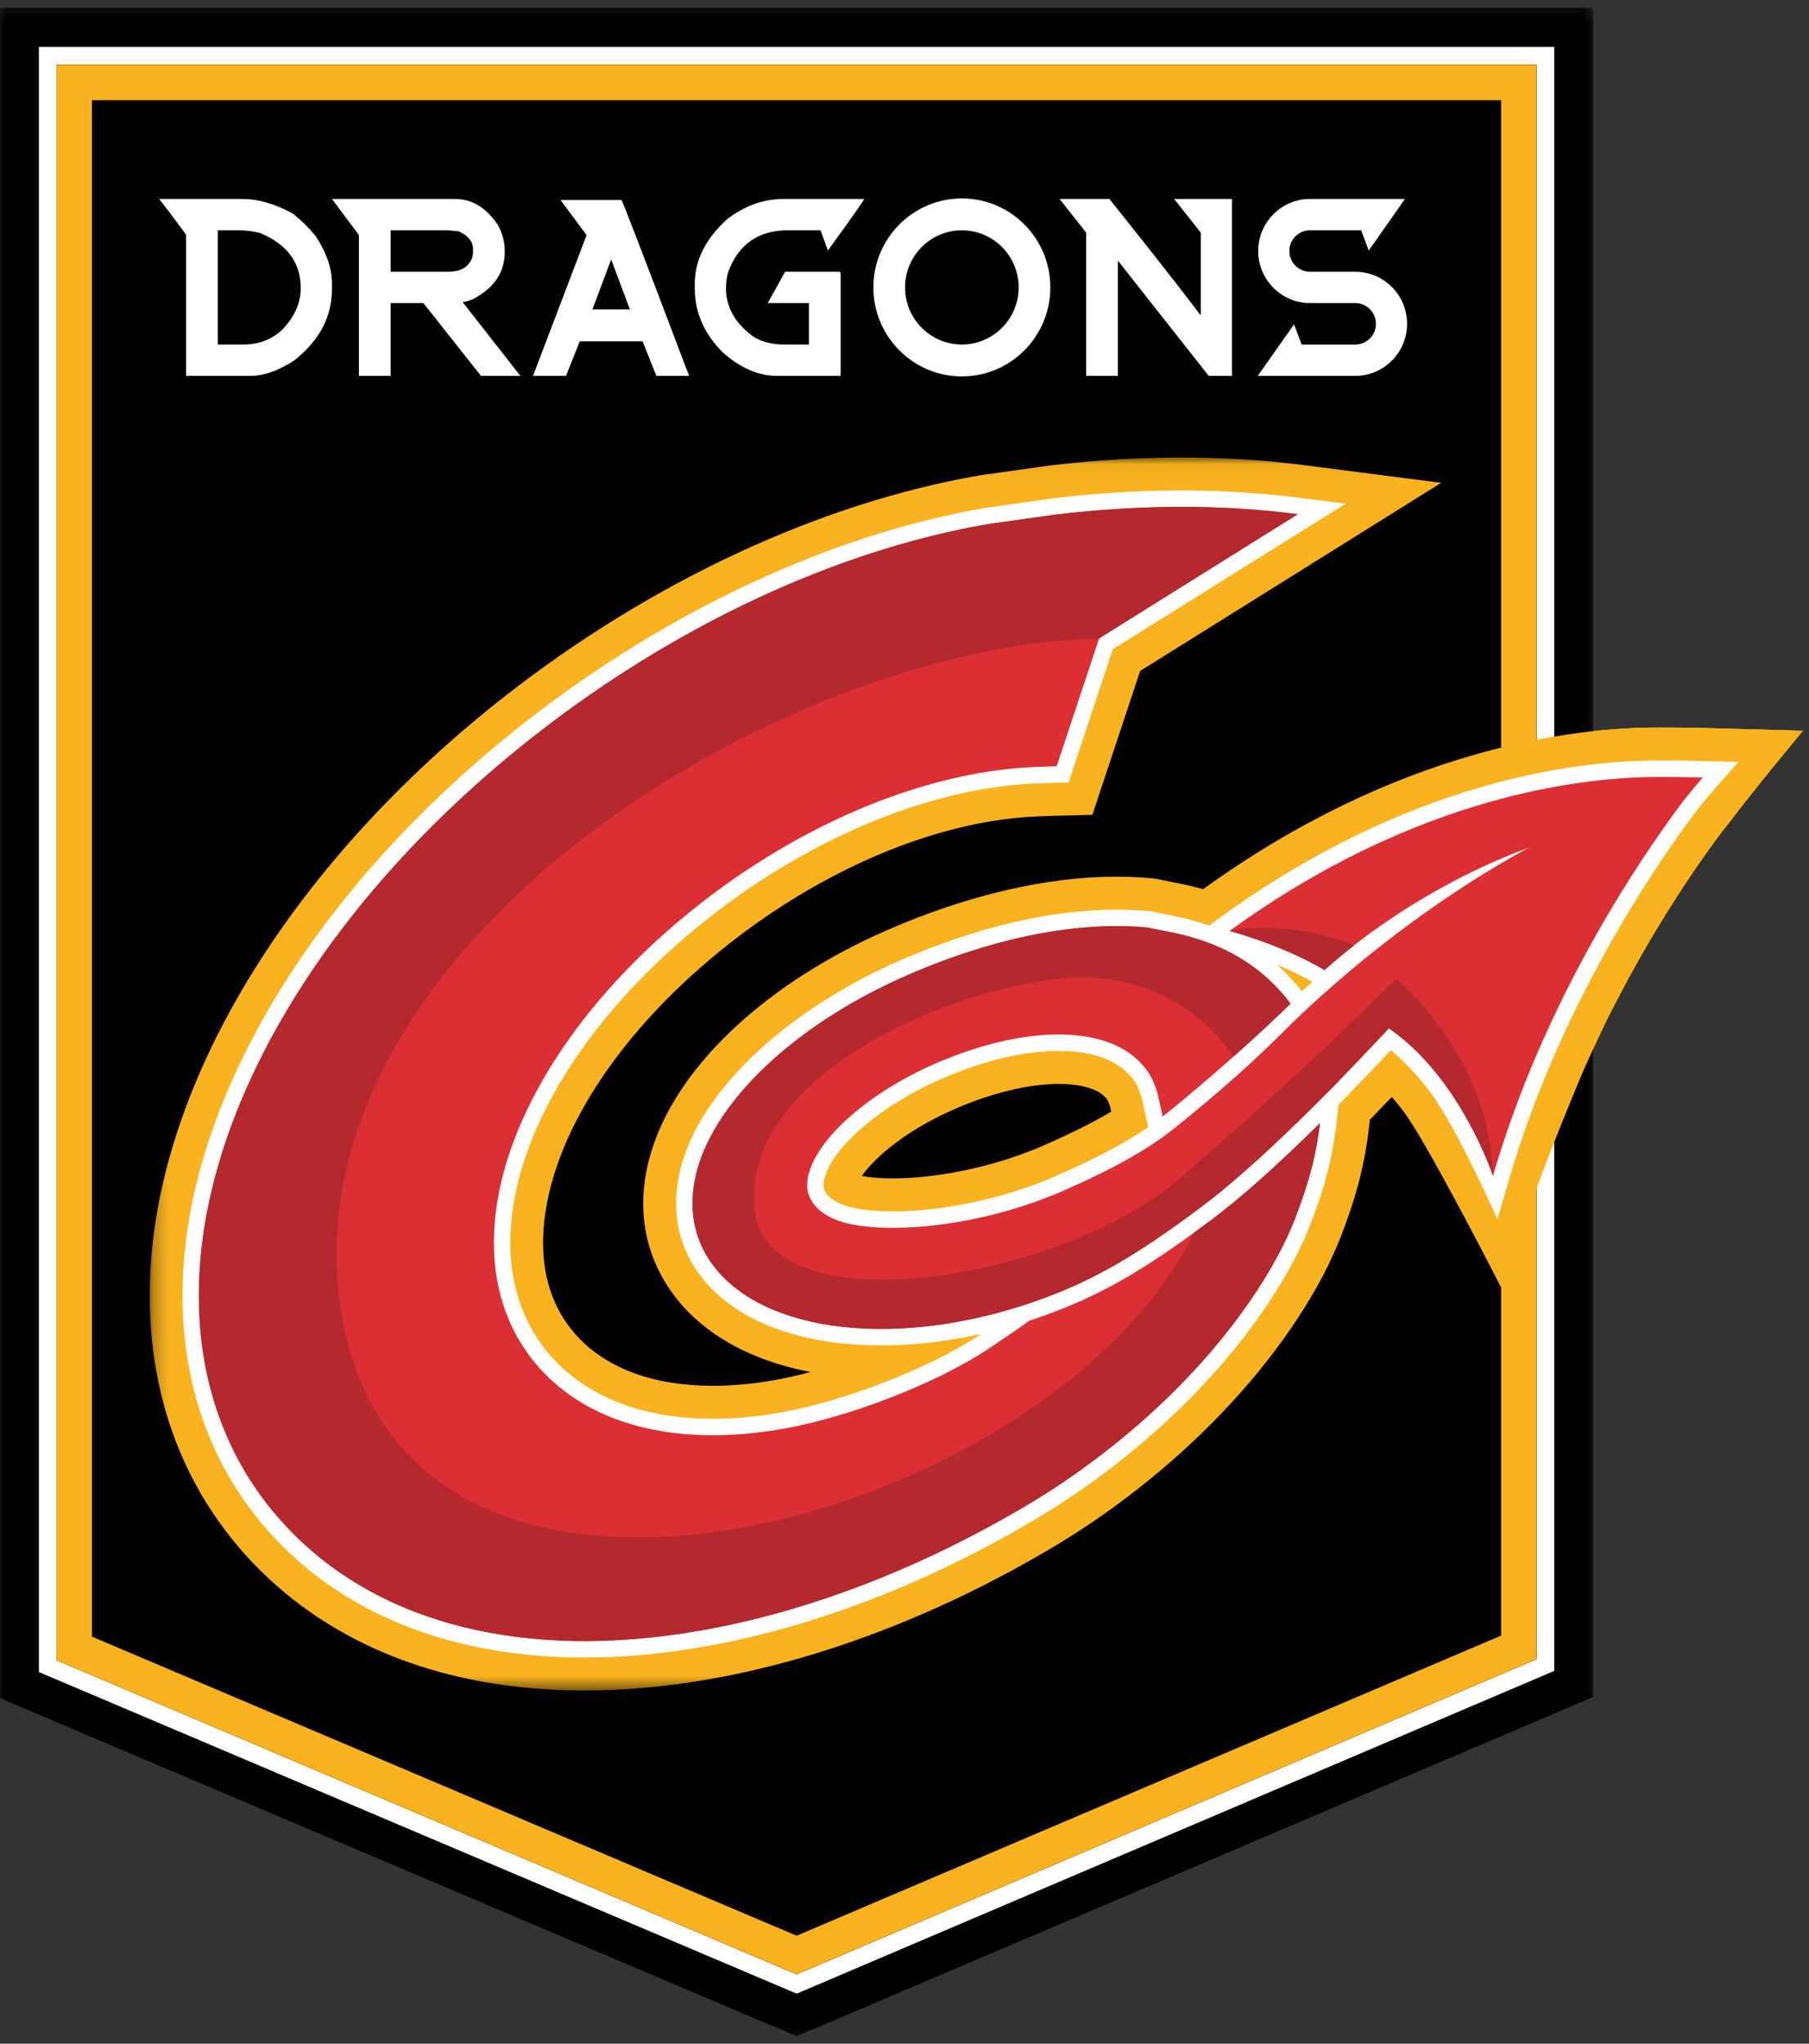 <?xml version="1.0" encoding="UTF-8"?>
<svg width="124px" height="140px" viewBox="0 0 124 140" version="1.1" xmlns="http://www.w3.org/2000/svg" xmlns:xlink="http://www.w3.org/1999/xlink">
    <rect x="0" y="0" width="124" height="140" fill="#333333" stroke="none"/>
    <!-- Generator: Sketch 52.3 (67297) - http://www.bohemiancoding.com/sketch -->
    <title>logo</title>
    <desc>Created with Sketch.</desc>
    <defs>
        <polygon id="path-1" points="0.235 0.038 113.567 0.038 113.567 84.506 0.235 84.506"></polygon>
        <polygon id="path-3" points="0 0.519 109.201 0.519 109.201 139.47 0 139.47"></polygon>
        <polygon id="path-5" points="0.235 0.038 113.567 0.038 113.567 84.506 0.235 84.506"></polygon>
        <polygon id="path-7" points="0 0.519 109.201 0.519 109.201 139.47 0 139.47"></polygon>
        <polygon id="path-9" points="0.235 0.038 113.567 0.038 113.567 84.506 0.235 84.506"></polygon>
    </defs>
    <g id="Page-1" stroke="none" stroke-width="1" fill="none" fill-rule="evenodd">
        <g id="Dragons_Generic_WF_v4" transform="translate(-102, -33)">
            <g id="logo" transform="translate(102, 33)">
                <path d="M21.666,16.214 C21.147,15.571 20.603,15.037 20.037,14.613 C18.835,13.958 17.689,13.63 16.597,13.63 L10.971,13.63 L10.913,13.63 C10.913,13.63 12.758,16.026 12.758,16.104 L12.758,19.798 L12.758,23.347 L12.758,25.748 L17.14,25.748 C18.099,25.748 19.125,25.385 20.217,24.656 C21.907,23.298 22.753,21.685 22.753,19.817 L22.753,19.417 C22.753,18.391 22.39,17.324 21.666,16.214 M19.421,22.509 C18.697,23.237 17.78,23.601 16.669,23.601 L14.931,23.601 L14.931,15.777 L16.379,15.777 C16.844,15.777 17.327,15.838 17.828,15.96 C19.687,16.736 20.616,17.997 20.616,19.744 C20.616,20.72 20.217,21.642 19.421,22.509" id="Fill-1" fill="#FFFFFF"></path>
                <path d="M31.736,20.726 L31.736,20.69 C31.857,20.69 32.074,20.629 32.387,20.508 C33.86,19.75 34.597,18.67 34.597,17.269 L34.597,17.16 C34.597,16.566 34.44,15.983 34.126,15.413 C33.329,14.224 32.352,13.63 31.193,13.63 L22.753,13.63 L24.603,16.104 L24.603,21.644 L24.603,23.347 L24.603,25.748 L26.775,25.748 L26.775,20.763 L29.021,20.763 L32.968,25.748 L35.667,25.748 L31.736,20.726 Z M26.775,18.616 L26.775,15.777 L30.758,15.777 L31.446,15.85 C32.098,16.147 32.424,16.548 32.424,17.051 L32.424,17.342 L32.387,17.596 C32.159,18.276 31.603,18.616 30.723,18.616 L26.775,18.616 Z" id="Fill-3" fill="#FFFFFF"></path>
                <path d="M40.607,21.199 L41.893,17.775 L43.178,21.199 L40.607,21.199 Z M47.053,25.275 C44.132,17.56 42.647,13.703 42.599,13.703 L38.422,13.703 L40.209,16.105 L36.537,25.748 L36.624,25.748 L38.798,25.748 L39.739,23.383 L44.048,23.383 L44.989,25.748 L47.197,25.748 L47.234,25.711 L47.053,25.275 Z" id="Fill-5" fill="#FFFFFF"></path>
                <path d="M53.819,18.616 L52.624,20.763 L55.448,20.763 L55.448,23.601 L53.746,23.601 C52.949,23.601 52.261,23.431 51.683,23.091 C50.402,22.176 49.762,21.047 49.762,19.744 C49.762,19.11 49.908,18.652 49.908,18.652 C50.614,16.735 51.978,15.777 53.999,15.777 L56.245,15.777 L56.605,16.76 L56.602,16.76 L56.749,17.153 L56.751,17.159 C56.751,17.159 59.236,13.751 59.236,13.63 L53.71,13.63 C52.316,13.63 51.012,14.103 49.799,15.049 C48.351,16.389 47.626,17.845 47.626,19.416 L47.626,19.78 C47.626,21.406 48.267,22.861 49.546,24.147 C50.764,25.215 51.995,25.748 53.239,25.748 L57.549,25.748 L57.621,25.748 L57.621,18.688 L57.549,18.616 L53.819,18.616 Z" id="Fill-7" fill="#FFFFFF"></path>
                <path d="M65.932,13.594 C62.582,13.594 59.867,16.323 59.867,19.689 C59.867,23.056 62.582,25.785 65.932,25.785 C69.282,25.785 71.997,23.056 71.997,19.689 C71.997,16.323 69.282,13.594 65.932,13.594 M65.932,23.601 C63.782,23.601 62.039,21.85 62.039,19.689 C62.039,17.528 63.782,15.777 65.932,15.777 C68.082,15.777 69.825,17.528 69.825,19.689 C69.825,21.85 68.082,23.601 65.932,23.601" id="Fill-9" fill="#FFFFFF"></path>
                <path d="M80.485,13.63 L82.309,15.935 L82.309,15.935 L82.309,21.563 L82.273,21.563 C80.896,19.743 78.821,17.099 76.045,13.63 L72.628,13.63 L74.451,15.935 L74.451,21.956 L74.451,23.346 L74.451,25.748 L76.624,25.748 L76.624,17.851 L82.852,25.748 L84.446,25.748 L84.446,13.63 L80.485,13.63 Z" id="Fill-11" fill="#FFFFFF"></path>
                <path d="M92.902,18.616 L89.792,18.616 C89.014,18.616 88.38,17.979 88.38,17.196 C88.38,16.413 89.014,15.776 89.792,15.776 L93.3,15.776 L93.821,17.16 L96.305,13.63 L94.099,13.63 L89.792,13.63 C87.836,13.63 86.245,15.23 86.245,17.196 C86.245,19.162 87.836,20.762 89.792,20.762 L92.902,20.762 C93.681,20.762 94.314,21.399 94.314,22.182 C94.314,22.965 93.681,23.602 92.902,23.602 L89.222,23.602 L88.701,22.219 L86.216,25.748 L88.259,25.748 L88.423,25.748 L92.902,25.748 C94.858,25.748 96.45,24.148 96.45,22.182 C96.45,20.216 94.858,18.616 92.902,18.616" id="Fill-13" fill="#FFFFFF"></path>
                <g id="Group-17" transform="translate(10.026, 31.3)">
                    <mask id="mask-2" fill="white">
                        <use xlink:href="#path-1"></use>
                    </mask>
                    <g id="Clip-16"></g>
                    <path d="M66.144,44.856 C64.868,45.61 63.322,46.377 61.399,47.216 C61.058,47.364 60.671,47.519 60.22,47.688 C57.319,48.776 53.933,49.425 51.161,49.425 C50.203,49.425 49.504,49.345 49.049,49.256 C49.917,48.002 52.084,46.125 55.387,44.685 C57.954,43.567 60.491,42.952 62.532,42.952 C64.017,42.952 65.174,43.273 65.706,43.834 C65.867,44.003 65.928,44.068 66.064,44.495 L66.144,44.856 Z M106.789,18.574 C106.737,18.572 105.48,18.539 103.761,18.539 L103.648,18.539 C97.715,18.539 85.793,19.979 72.448,29.61 C71.971,29.476 71.487,29.359 71.001,29.262 L69.3,28.92 L69.131,28.887 L68.959,28.87 C68.165,28.795 67.34,28.756 66.506,28.756 C61.718,28.756 56.287,30.02 50.798,32.411 C42.664,35.957 36.659,41.494 34.735,47.223 C33.661,50.419 33.882,53.523 35.374,56.201 C37.232,59.535 40.822,61.788 45.531,62.686 C44.647,62.923 43.793,63.118 42.999,63.255 C41.548,63.507 40.147,63.634 38.828,63.634 C34.86,63.634 31.679,62.492 29.628,60.331 C28.016,58.633 27.199,56.443 27.199,53.825 C27.199,53.523 27.211,53.199 27.236,52.861 C27.703,46.5 32.497,39.174 40.06,33.266 C45.597,28.941 51.869,26.001 57.721,24.989 C58.884,24.788 60.029,24.665 61.127,24.624 L62.364,24.581 L62.389,24.581 L62.488,24.579 L64.852,24.521 L65.601,22.265 L68.128,14.662 L80.714,6.802 L88.761,1.776 L79.365,0.564 C76.654,0.215 73.829,0.038 70.969,0.038 C68.024,0.038 64.963,0.226 61.872,0.597 L61.836,0.6 L61.802,0.605 L57.207,1.254 L57.156,1.261 L57.104,1.27 C46.2,3.159 34.668,8.516 24.633,16.356 C10.38,27.491 1.292,41.968 0.324,55.083 C0.265,55.885 0.235,56.683 0.235,57.458 C0.235,64.559 2.666,70.873 7.263,75.715 C12.724,81.466 20.601,84.506 30.042,84.506 C32.746,84.506 35.582,84.252 38.474,83.751 C46.406,82.38 54.749,79.151 62.602,74.415 C63.787,73.692 65.613,72.532 67.942,70.714 C72.135,67.438 75.784,63.614 78.493,59.654 L78.505,59.638 L78.516,59.62 L78.885,59.068 C79.056,58.809 79.215,58.564 79.368,58.319 C79.458,58.177 79.554,58.022 79.656,57.855 C79.792,57.629 79.925,57.401 80.056,57.174 C80.802,55.876 81.415,54.612 81.884,53.406 C83.14,50.174 83.531,48.092 83.766,46.323 C83.779,46.225 83.791,46.128 83.802,46.03 L83.874,45.406 L83.981,45.294 C84.453,44.807 84.931,44.31 85.377,43.843 C85.598,44.094 85.815,44.359 86.03,44.638 C86.119,44.755 86.207,44.871 86.293,44.989 C87.69,46.903 91.542,54.307 92.874,56.896 C94.349,52.52 96.081,47.892 97.693,44.004 C98.259,42.59 98.855,41.231 99.467,39.93 C99.952,38.879 100.409,37.949 100.823,37.181 L100.823,37.183 C102.668,33.617 104.537,30.636 106.02,28.456 C106.022,28.453 106.029,28.441 106.029,28.441 C106.038,28.427 106.049,28.412 106.059,28.398 C106.75,27.382 107.357,26.542 107.833,25.903 C108.001,25.674 108.209,25.412 108.414,25.16 C110.413,22.541 112.558,19.958 113.567,18.758 L106.789,18.574 Z" id="Fill-15" fill="#FAB31E" mask="url(#mask-2)"></path>
                </g>
                <path d="M78.709,77.212 C77.097,78.319 75.062,79.39 72.318,80.587 C71.94,80.752 71.518,80.92 71.031,81.103 C67.845,82.298 64.257,82.983 61.187,82.983 C59.586,82.983 58.245,82.778 57.51,82.422 C56.9,82.127 56.682,81.838 56.56,81.619 C56.466,81.448 56.362,81.147 56.573,80.525 C57.302,78.352 60.569,75.635 64.519,73.913 C67.401,72.657 70.182,71.992 72.558,71.992 C74.716,71.992 76.375,72.54 77.357,73.575 C77.81,74.05 78.023,74.436 78.261,75.21 L78.601,76.731 L78.709,77.212 Z M87.521,66.082 C88.311,66.413 89.152,66.807 89.953,67.261 C89.711,67.477 89.471,67.694 89.233,67.912 C88.689,67.205 88.107,66.599 87.521,66.082 Z M116.755,52.131 C116.742,52.131 115.475,52.097 113.787,52.097 L113.673,52.097 C107.99,52.097 96.529,53.494 83.636,62.851 L82.878,63.401 C82.142,63.144 81.366,62.932 80.587,62.776 L78.885,62.434 L78.829,62.423 L78.771,62.417 C78.049,62.349 77.295,62.314 76.53,62.314 C72.049,62.313 66.927,63.513 61.718,65.782 C54.27,69.029 48.588,74.188 46.888,79.245 C46.024,81.818 46.186,84.292 47.36,86.398 C49.403,90.063 54.154,92.165 60.394,92.165 C62.622,92.165 64.924,91.898 67.261,91.373 C67.219,91.401 67.179,91.427 67.135,91.456 C63.732,93.727 57.829,96.016 53.404,96.78 C51.83,97.053 50.299,97.192 48.855,97.192 C44.257,97.192 40.512,95.807 38.027,93.189 C36.032,91.086 34.977,88.298 34.977,85.124 C34.977,84.767 34.992,84.387 35.021,83.995 C35.534,77.007 40.65,69.076 48.706,62.782 C54.53,58.234 61.156,55.137 67.366,54.063 C68.626,53.845 69.872,53.711 71.069,53.666 L72.336,53.623 L72.383,53.622 L72.457,53.621 L73.246,53.602 L73.495,52.85 L76.279,44.474 L89.555,36.182 L92.237,34.507 L89.104,34.104 C86.487,33.767 83.759,33.595 80.993,33.595 C78.137,33.595 75.166,33.778 72.164,34.138 L67.546,34.789 L67.529,34.792 L67.511,34.795 C56.963,36.621 45.786,41.822 36.038,49.438 C22.278,60.188 13.512,74.061 12.59,86.549 C12.536,87.295 12.508,88.037 12.508,88.758 C12.508,95.267 14.723,101.042 18.914,105.456 C23.94,110.749 31.255,113.548 40.068,113.548 C42.643,113.548 45.352,113.305 48.118,112.825 C55.779,111.501 63.855,108.372 71.471,103.778 C72.6,103.09 74.351,101.977 76.589,100.229 C80.602,97.095 84.086,93.445 86.667,89.674 L87.044,89.111 C87.199,88.875 87.348,88.645 87.493,88.414 C87.58,88.278 87.668,88.133 87.762,87.979 C87.892,87.765 88.017,87.551 88.14,87.337 C88.826,86.144 89.389,84.983 89.817,83.883 C90.921,81.042 91.314,79.205 91.564,77.323 C91.576,77.239 91.586,77.155 91.596,77.072 L91.756,75.671 C91.869,75.558 91.977,75.452 92.092,75.335 L92.39,75.025 C93.5,73.88 94.634,72.686 95.333,71.948 C96.206,72.657 97.044,73.53 97.833,74.556 C97.934,74.688 98.034,74.82 98.131,74.952 C99.967,77.468 102.644,83.531 102.644,83.531 L103.418,80.866 C106.879,68.955 113.412,59.403 116.059,55.849 C116.641,55.059 117.555,54.019 117.566,54.008 L119.161,52.196 L116.755,52.131 Z" id="Fill-18" fill="#FFFFFF"></path>
                <path d="M94.748,70.144 L94.752,70.147 L94.748,70.144 Z" id="Fill-20" fill="#DC2F34"></path>
                <path d="M83.054,83.551 C82.655,83.85 82.249,84.149 81.839,84.448 C79.417,86.211 76.795,87.938 73.899,89.2 C72.867,89.65 71.805,90.057 70.744,90.41 L70.574,90.467 C69.942,90.915 69.032,91.546 67.758,92.396 C64.263,94.727 58.222,97.093 53.595,97.893 C46.588,99.107 40.77,97.715 37.215,93.969 C35.004,91.639 33.854,88.601 33.854,85.124 C33.854,84.726 33.87,84.322 33.9,83.913 C34.436,76.61 39.713,68.377 48.018,61.89 C53.981,57.231 60.785,54.056 67.175,52.95 C68.49,52.723 69.785,52.584 71.028,52.538 C71.028,52.538 72.026,52.504 72.296,52.495 C72.342,52.494 72.385,52.494 72.43,52.493 L75.331,43.761 L75.341,43.73 L88.961,35.224 C84.093,34.596 78.555,34.508 72.296,35.259 C71.978,35.304 67.702,35.907 67.702,35.907 C57.333,37.704 46.333,42.825 36.727,50.329 C23.213,60.887 14.609,74.46 13.711,86.632 C13.657,87.35 13.632,88.06 13.632,88.758 C13.632,94.984 15.718,100.454 19.727,104.677 C25.995,111.278 36.009,113.776 47.927,111.713 C55.456,110.411 63.398,107.331 70.893,102.81 C71.994,102.139 73.71,101.048 75.899,99.338 C79.893,96.219 83.245,92.683 85.742,89.034 L86.11,88.482 C86.257,88.259 86.403,88.036 86.543,87.811 C86.627,87.679 86.713,87.54 86.803,87.39 C86.929,87.183 87.049,86.976 87.169,86.769 C87.704,85.838 88.294,84.697 88.771,83.472 C89.834,80.736 90.211,78.975 90.451,77.173 C90.461,77.096 90.47,77.019 90.479,76.943 C87.481,79.896 85.04,82.067 83.054,83.551" id="Fill-22" fill="#DC2F34"></path>
                <path d="M81.839,84.448 C72.32,104.053 28.301,116.706 23.482,90.401 C19.202,67.043 49.266,46.367 72.296,43.896 C73.337,43.825 74.341,43.786 75.331,43.761 L75.342,43.73 L88.961,35.224 C84.093,34.596 78.555,34.508 72.296,35.259 C71.978,35.304 67.702,35.907 67.702,35.907 C57.333,37.703 46.333,42.825 36.728,50.329 C23.213,60.887 14.609,74.46 13.71,86.632 C13.658,87.35 13.632,88.059 13.632,88.758 C13.632,94.984 15.718,100.453 19.727,104.677 C25.995,111.278 36.009,113.776 47.927,111.713 C55.456,110.411 63.398,107.331 70.893,102.81 C71.995,102.139 73.711,101.048 75.899,99.338 C79.893,96.219 83.245,92.683 85.742,89.034 L86.11,88.482 C86.257,88.259 86.402,88.036 86.543,87.812 C86.626,87.679 86.713,87.54 86.803,87.39 C86.929,87.183 87.049,86.976 87.17,86.769 C87.704,85.838 88.293,84.697 88.771,83.472 C89.833,80.736 90.21,78.975 90.451,77.173 C90.462,77.096 90.47,77.019 90.479,76.944 C87.48,79.896 85.04,82.067 83.054,83.551 C82.655,83.85 82.249,84.149 81.839,84.448" id="Fill-24" fill="#B4292D"></path>
                <path d="M113.786,53.226 L113.786,53.226 L113.784,53.226 C108.705,53.208 97.218,54.387 84.293,63.766 C84.293,63.766 87.843,64.699 90.794,66.445 C90.794,66.445 96.367,61.168 104.771,58.073 L104.772,58.073 C99.407,61.004 93.644,65.175 88.482,70.164 L88.379,70.27 C86.029,72.632 83.672,74.743 80.584,77.223 C78.725,78.719 76.313,80.075 72.766,81.623 C72.323,81.815 71.875,81.992 71.424,82.161 C65.7,84.308 59.421,84.602 57.022,83.439 C56.335,83.106 55.878,82.704 55.58,82.172 C55.267,81.605 55.243,80.947 55.509,80.161 C56.345,77.671 59.786,74.745 64.072,72.877 C70.164,70.223 75.698,70.19 78.17,72.796 C78.758,73.413 79.054,73.949 79.348,74.92 C79.348,74.92 79.554,75.846 79.697,76.483 C79.758,76.436 79.823,76.389 79.881,76.341 C81.354,75.158 82.989,73.767 84.55,72.382 C85.978,71.114 87.344,69.85 88.461,68.755 C86.934,66.705 85.058,65.555 83.697,64.94 C82.686,64.483 81.535,64.117 80.366,63.883 L78.665,63.541 C73.949,63.092 68.228,64.177 62.165,66.818 C55.001,69.941 49.554,74.842 47.953,79.606 C47.193,81.87 47.327,84.027 48.341,85.847 C51.17,90.923 59.949,92.391 69.093,89.738 C70.544,89.317 72.005,88.796 73.452,88.164 C76.727,86.737 79.679,84.67 82.383,82.646 C84.673,80.933 87.589,78.281 91.295,74.539 L91.582,74.241 C93.374,72.39 95.204,70.443 95.204,70.443 C100.117,73.822 102.34,80.55 102.34,80.55 C105.825,68.552 112.322,58.981 115.16,55.171 C115.774,54.337 116.724,53.26 116.724,53.26 C116.724,53.26 115.48,53.226 113.786,53.226" id="Fill-26" fill="#DC2F34"></path>
                <path d="M92.79,64.777 L92.791,64.775 C92.791,64.775 88.774,62.955 84.293,63.766 C84.293,63.766 87.843,64.698 90.794,66.446 C90.794,66.446 91.503,65.776 92.79,64.777" id="Fill-28" fill="#B4292D"></path>
                <path d="M95.712,67.046 C95.712,67.046 89.368,73.453 80.362,81.157 C77.807,83.215 74.107,84.954 70.207,86.114 C61.675,88.655 52.195,88.425 51.713,82.709 C51.011,74.381 63.018,68.384 72.006,67.114 C79.727,66.022 83.608,70.966 84.55,72.382 C85.978,71.114 87.344,69.851 88.461,68.755 C86.934,66.706 85.058,65.555 83.696,64.94 C82.685,64.483 81.535,64.117 80.366,63.883 L78.665,63.542 C73.95,63.092 68.228,64.177 62.165,66.818 C55.001,69.942 49.554,74.842 47.953,79.606 C47.194,81.87 47.327,84.027 48.341,85.847 C51.169,90.923 59.949,92.39 69.093,89.738 C70.545,89.317 72.005,88.796 73.452,88.165 C76.727,86.737 79.679,84.67 82.383,82.647 C84.673,80.934 87.589,78.281 91.296,74.539 L91.583,74.241 C93.374,72.391 95.204,70.443 95.204,70.443 C100.117,73.822 102.34,80.55 102.34,80.55 C102.124,72.294 95.712,67.046 95.712,67.046" id="Fill-30" fill="#B4292D"></path>
                <path d="M92.79,64.777 L92.791,64.775 C92.791,64.775 88.774,62.955 84.293,63.766 C84.293,63.766 87.843,64.698 90.794,66.446 C90.794,66.446 91.503,65.776 92.79,64.777" id="Fill-32" fill="#B4292D"></path>
                <path d="M92.79,64.777 L92.791,64.775 C92.791,64.775 88.774,62.955 84.293,63.766 C84.293,63.766 87.843,64.698 90.794,66.446 C90.794,66.446 91.503,65.776 92.79,64.777" id="Fill-34" fill="#B4292D"></path>
                <polygon id="Fill-36" fill="#000000" points="3.879 113.733 54.61 135.249 105.322 113.657 105.322 4.429 3.879 4.429"></polygon>
                <g id="Group-40" transform="translate(0, 0.012)">
                    <mask id="mask-4" fill="white">
                        <use xlink:href="#path-3"></use>
                    </mask>
                    <g id="Clip-39"></g>
                    <path d="M109.201,0.519 L105.321,0.519 L3.879,0.519 L-0,0.519 L-0,4.417 L-0,113.722 L-0,116.308 L2.371,117.314 L53.102,138.829 L54.613,139.47 L56.123,138.827 L106.835,117.235 L109.201,116.228 L109.201,113.646 L109.201,4.417 L109.201,0.519 Z M105.321,4.417 L105.321,113.646 L54.61,135.237 L3.879,113.722 L3.879,4.417 L105.321,4.417 Z" id="Fill-38" fill="#000000" mask="url(#mask-4)"></path>
                </g>
                <polygon id="Fill-41" fill="#000000" points="3.879 113.733 54.61 135.249 105.322 113.657 105.322 4.429 3.879 4.429"></polygon>
                <path d="M106.534,3.211 L105.321,3.211 L3.878,3.211 L2.666,3.211 L2.666,4.429 L2.666,113.733 L2.666,114.542 L3.408,114.856 L54.138,136.371 L54.611,136.571 L55.082,136.371 L105.795,114.779 L106.534,114.465 L106.534,113.658 L106.534,4.429 L106.534,3.211 Z M105.321,4.429 L105.321,113.658 L54.61,135.248 L3.878,113.733 L3.878,4.429 L105.321,4.429 Z" id="Fill-43" fill="#FFFFFF"></path>
                <polygon id="Fill-45" fill="#000000" points="3.879 113.733 54.61 135.249 105.322 113.657 105.322 4.429 3.879 4.429"></polygon>
                <path d="M105.321,4.429 L3.878,4.429 L3.878,113.734 L54.61,135.249 L105.321,113.658 L105.321,4.429 Z M102.897,6.866 L102.897,112.043 L54.608,132.603 L6.304,112.117 L6.304,6.866 L102.897,6.866 Z" id="Fill-47" fill="#FAB31E"></path>
                <path d="M21.666,16.214 C21.147,15.571 20.603,15.037 20.037,14.613 C18.835,13.958 17.689,13.63 16.597,13.63 L10.971,13.63 L10.913,13.63 C10.913,13.63 12.758,16.026 12.758,16.104 L12.758,19.798 L12.758,23.347 L12.758,25.748 L17.14,25.748 C18.099,25.748 19.125,25.385 20.217,24.656 C21.907,23.298 22.753,21.685 22.753,19.817 L22.753,19.417 C22.753,18.391 22.39,17.324 21.666,16.214 M19.421,22.509 C18.697,23.237 17.78,23.601 16.669,23.601 L14.931,23.601 L14.931,15.777 L16.379,15.777 C16.844,15.777 17.327,15.838 17.828,15.96 C19.687,16.736 20.616,17.997 20.616,19.744 C20.616,20.72 20.217,21.642 19.421,22.509" id="Fill-49" fill="#FFFFFF"></path>
                <path d="M31.736,20.726 L31.736,20.69 C31.857,20.69 32.074,20.629 32.387,20.508 C33.86,19.75 34.597,18.67 34.597,17.269 L34.597,17.16 C34.597,16.566 34.44,15.983 34.126,15.413 C33.329,14.224 32.352,13.63 31.193,13.63 L22.753,13.63 L24.603,16.104 L24.603,21.644 L24.603,23.347 L24.603,25.748 L26.775,25.748 L26.775,20.763 L29.021,20.763 L32.968,25.748 L35.667,25.748 L31.736,20.726 Z M26.775,18.616 L26.775,15.777 L30.758,15.777 L31.446,15.85 C32.098,16.147 32.424,16.548 32.424,17.051 L32.424,17.342 L32.387,17.596 C32.159,18.276 31.603,18.616 30.723,18.616 L26.775,18.616 Z" id="Fill-51" fill="#FFFFFF"></path>
                <path d="M40.607,21.199 L41.893,17.775 L43.178,21.199 L40.607,21.199 Z M47.053,25.275 C44.132,17.56 42.647,13.703 42.599,13.703 L38.422,13.703 L40.209,16.105 L36.537,25.748 L36.624,25.748 L38.798,25.748 L39.739,23.383 L44.048,23.383 L44.989,25.748 L47.197,25.748 L47.234,25.711 L47.053,25.275 Z" id="Fill-53" fill="#FFFFFF"></path>
                <path d="M53.819,18.616 L52.624,20.763 L55.448,20.763 L55.448,23.601 L53.746,23.601 C52.949,23.601 52.261,23.431 51.683,23.091 C50.402,22.176 49.762,21.047 49.762,19.744 C49.762,19.11 49.908,18.652 49.908,18.652 C50.614,16.735 51.978,15.777 53.999,15.777 L56.245,15.777 L56.605,16.76 L56.602,16.76 L56.749,17.153 L56.751,17.159 C56.751,17.159 59.236,13.751 59.236,13.63 L53.71,13.63 C52.316,13.63 51.012,14.103 49.799,15.049 C48.351,16.389 47.626,17.845 47.626,19.416 L47.626,19.78 C47.626,21.406 48.267,22.861 49.546,24.147 C50.764,25.215 51.995,25.748 53.239,25.748 L57.549,25.748 L57.621,25.748 L57.621,18.688 L57.549,18.616 L53.819,18.616 Z" id="Fill-55" fill="#FFFFFF"></path>
                <path d="M65.932,13.594 C62.582,13.594 59.867,16.323 59.867,19.689 C59.867,23.056 62.582,25.785 65.932,25.785 C69.282,25.785 71.997,23.056 71.997,19.689 C71.997,16.323 69.282,13.594 65.932,13.594 M65.932,23.601 C63.782,23.601 62.039,21.85 62.039,19.689 C62.039,17.528 63.782,15.777 65.932,15.777 C68.082,15.777 69.825,17.528 69.825,19.689 C69.825,21.85 68.082,23.601 65.932,23.601" id="Fill-57" fill="#FFFFFF"></path>
                <path d="M80.485,13.63 L82.309,15.935 L82.309,15.935 L82.309,21.563 L82.273,21.563 C80.896,19.743 78.821,17.099 76.045,13.63 L72.628,13.63 L74.451,15.935 L74.451,21.956 L74.451,23.346 L74.451,25.748 L76.624,25.748 L76.624,17.851 L82.852,25.748 L84.446,25.748 L84.446,13.63 L80.485,13.63 Z" id="Fill-59" fill="#FFFFFF"></path>
                <path d="M92.902,18.616 L89.792,18.616 C89.014,18.616 88.38,17.979 88.38,17.196 C88.38,16.413 89.014,15.776 89.792,15.776 L93.3,15.776 L93.821,17.16 L96.305,13.63 L94.099,13.63 L89.792,13.63 C87.836,13.63 86.245,15.23 86.245,17.196 C86.245,19.162 87.836,20.762 89.792,20.762 L92.902,20.762 C93.681,20.762 94.314,21.399 94.314,22.182 C94.314,22.965 93.681,23.602 92.902,23.602 L89.222,23.602 L88.701,22.219 L86.216,25.748 L88.259,25.748 L88.423,25.748 L92.902,25.748 C94.858,25.748 96.45,24.148 96.45,22.182 C96.45,20.216 94.858,18.616 92.902,18.616" id="Fill-61" fill="#FFFFFF"></path>
                <g id="Group-65" transform="translate(10.026, 31.3)">
                    <mask id="mask-6" fill="white">
                        <use xlink:href="#path-5"></use>
                    </mask>
                    <g id="Clip-64"></g>
                    <path d="M66.144,44.856 C64.868,45.61 63.322,46.377 61.399,47.216 C61.058,47.364 60.671,47.519 60.22,47.688 C57.319,48.776 53.933,49.425 51.161,49.425 C50.203,49.425 49.504,49.345 49.049,49.256 C49.917,48.002 52.084,46.125 55.387,44.685 C57.954,43.567 60.491,42.952 62.532,42.952 C64.017,42.952 65.174,43.273 65.706,43.834 C65.867,44.003 65.928,44.068 66.064,44.495 L66.144,44.856 Z M106.789,18.574 C106.737,18.572 105.48,18.539 103.761,18.539 L103.648,18.539 C97.715,18.539 85.793,19.979 72.448,29.61 C71.971,29.476 71.487,29.359 71.001,29.262 L69.3,28.92 L69.131,28.887 L68.959,28.87 C68.165,28.795 67.34,28.756 66.506,28.756 C61.718,28.756 56.287,30.02 50.798,32.411 C42.664,35.957 36.659,41.494 34.735,47.223 C33.661,50.419 33.882,53.523 35.374,56.201 C37.232,59.535 40.822,61.788 45.531,62.686 C44.647,62.923 43.793,63.118 42.999,63.255 C41.548,63.507 40.147,63.634 38.828,63.634 C34.86,63.634 31.679,62.492 29.628,60.331 C28.016,58.633 27.199,56.443 27.199,53.825 C27.199,53.523 27.211,53.199 27.236,52.861 C27.703,46.5 32.497,39.174 40.06,33.266 C45.597,28.941 51.869,26.001 57.721,24.989 C58.884,24.788 60.029,24.665 61.127,24.624 L62.364,24.581 L62.389,24.581 L62.488,24.579 L64.852,24.521 L65.601,22.265 L68.128,14.662 L80.714,6.802 L88.761,1.776 L79.365,0.564 C76.654,0.215 73.829,0.038 70.969,0.038 C68.024,0.038 64.963,0.226 61.872,0.597 L61.836,0.6 L61.802,0.605 L57.207,1.254 L57.156,1.261 L57.104,1.27 C46.2,3.159 34.668,8.516 24.633,16.356 C10.38,27.491 1.292,41.968 0.324,55.083 C0.265,55.885 0.235,56.683 0.235,57.458 C0.235,64.559 2.666,70.873 7.263,75.715 C12.724,81.466 20.601,84.506 30.042,84.506 C32.746,84.506 35.582,84.252 38.474,83.751 C46.406,82.38 54.749,79.151 62.602,74.415 C63.787,73.692 65.613,72.532 67.942,70.714 C72.135,67.438 75.784,63.614 78.493,59.654 L78.505,59.638 L78.516,59.62 L78.885,59.068 C79.056,58.809 79.215,58.564 79.368,58.319 C79.458,58.177 79.554,58.022 79.656,57.855 C79.792,57.629 79.925,57.401 80.056,57.174 C80.802,55.876 81.415,54.612 81.884,53.406 C83.14,50.174 83.531,48.092 83.766,46.323 C83.779,46.225 83.791,46.128 83.802,46.03 L83.874,45.406 L83.981,45.294 C84.453,44.807 84.931,44.31 85.377,43.843 C85.598,44.094 85.815,44.359 86.03,44.638 C86.119,44.755 86.207,44.871 86.293,44.989 C87.69,46.903 91.542,54.307 92.874,56.896 C94.349,52.52 96.081,47.892 97.693,44.004 C98.259,42.59 98.855,41.231 99.467,39.93 C99.952,38.879 100.409,37.949 100.823,37.181 L100.823,37.183 C102.668,33.617 104.537,30.636 106.02,28.456 C106.022,28.453 106.029,28.441 106.029,28.441 C106.038,28.427 106.049,28.412 106.059,28.398 C106.75,27.382 107.357,26.542 107.833,25.903 C108.001,25.674 108.209,25.412 108.414,25.16 C110.413,22.541 112.558,19.958 113.567,18.758 L106.789,18.574 Z" id="Fill-63" fill="#FAB31E" mask="url(#mask-6)"></path>
                </g>
                <path d="M78.709,77.212 C77.097,78.319 75.062,79.39 72.318,80.587 C71.94,80.752 71.518,80.92 71.031,81.103 C67.845,82.298 64.257,82.983 61.187,82.983 C59.586,82.983 58.245,82.778 57.51,82.422 C56.9,82.127 56.682,81.838 56.56,81.619 C56.466,81.448 56.362,81.147 56.573,80.525 C57.302,78.352 60.569,75.635 64.519,73.913 C67.401,72.657 70.182,71.992 72.558,71.992 C74.716,71.992 76.375,72.54 77.357,73.575 C77.81,74.05 78.023,74.436 78.261,75.21 L78.601,76.731 L78.709,77.212 Z M87.521,66.082 C88.311,66.413 89.152,66.807 89.953,67.261 C89.711,67.477 89.471,67.694 89.233,67.912 C88.689,67.205 88.107,66.599 87.521,66.082 Z M116.755,52.131 C116.742,52.131 115.475,52.097 113.787,52.097 L113.673,52.097 C107.99,52.097 96.529,53.494 83.636,62.851 L82.878,63.401 C82.142,63.144 81.366,62.932 80.587,62.776 L78.885,62.434 L78.829,62.423 L78.771,62.417 C78.049,62.349 77.295,62.314 76.53,62.314 C72.049,62.313 66.927,63.513 61.718,65.782 C54.27,69.029 48.588,74.188 46.888,79.245 C46.024,81.818 46.186,84.292 47.36,86.398 C49.403,90.063 54.154,92.165 60.394,92.165 C62.622,92.165 64.924,91.898 67.261,91.373 C67.219,91.401 67.179,91.427 67.135,91.456 C63.732,93.727 57.829,96.016 53.404,96.78 C51.83,97.053 50.299,97.192 48.855,97.192 C44.257,97.192 40.512,95.807 38.027,93.189 C36.032,91.086 34.977,88.298 34.977,85.124 C34.977,84.767 34.992,84.387 35.021,83.995 C35.534,77.007 40.65,69.076 48.706,62.782 C54.53,58.234 61.156,55.137 67.366,54.063 C68.626,53.845 69.872,53.711 71.069,53.666 L72.336,53.623 L72.383,53.622 L72.457,53.621 L73.246,53.602 L73.495,52.85 L76.279,44.474 L89.555,36.182 L92.237,34.507 L89.104,34.104 C86.487,33.767 83.759,33.595 80.993,33.595 C78.137,33.595 75.166,33.778 72.164,34.138 L67.546,34.789 L67.529,34.792 L67.511,34.795 C56.963,36.621 45.786,41.822 36.038,49.438 C22.278,60.188 13.512,74.061 12.59,86.549 C12.536,87.295 12.508,88.037 12.508,88.758 C12.508,95.267 14.723,101.042 18.914,105.456 C23.94,110.749 31.255,113.548 40.068,113.548 C42.643,113.548 45.352,113.305 48.118,112.825 C55.779,111.501 63.855,108.372 71.471,103.778 C72.6,103.09 74.351,101.977 76.589,100.229 C80.602,97.095 84.086,93.445 86.667,89.674 L87.044,89.111 C87.199,88.875 87.348,88.645 87.493,88.414 C87.58,88.278 87.668,88.133 87.762,87.979 C87.892,87.765 88.017,87.551 88.14,87.337 C88.826,86.144 89.389,84.983 89.817,83.883 C90.921,81.042 91.314,79.205 91.564,77.323 C91.576,77.239 91.586,77.155 91.596,77.072 L91.756,75.671 C91.869,75.558 91.977,75.452 92.092,75.335 L92.39,75.025 C93.5,73.88 94.634,72.686 95.333,71.948 C96.206,72.657 97.044,73.53 97.833,74.556 C97.934,74.688 98.034,74.82 98.131,74.952 C99.967,77.468 102.644,83.531 102.644,83.531 L103.418,80.866 C106.879,68.955 113.412,59.403 116.059,55.849 C116.641,55.059 117.555,54.019 117.566,54.008 L119.161,52.196 L116.755,52.131 Z" id="Fill-66" fill="#FFFFFF"></path>
                <path d="M94.748,70.144 L94.752,70.147 L94.748,70.144 Z" id="Fill-68" fill="#DC2F34"></path>
                <path d="M83.054,83.551 C82.655,83.85 82.249,84.149 81.839,84.448 C79.417,86.211 76.795,87.938 73.899,89.2 C72.867,89.65 71.805,90.057 70.744,90.41 L70.574,90.467 C69.942,90.915 69.032,91.546 67.758,92.396 C64.263,94.727 58.222,97.093 53.595,97.893 C46.588,99.107 40.77,97.715 37.215,93.969 C35.004,91.639 33.854,88.601 33.854,85.124 C33.854,84.726 33.87,84.322 33.9,83.913 C34.436,76.61 39.713,68.377 48.018,61.89 C53.981,57.231 60.785,54.056 67.175,52.95 C68.49,52.723 69.785,52.584 71.028,52.538 C71.028,52.538 72.026,52.504 72.296,52.495 C72.342,52.494 72.385,52.494 72.43,52.493 L75.331,43.761 L75.341,43.73 L88.961,35.224 C84.093,34.596 78.555,34.508 72.296,35.259 C71.978,35.304 67.702,35.907 67.702,35.907 C57.333,37.704 46.333,42.825 36.727,50.329 C23.213,60.887 14.609,74.46 13.711,86.632 C13.657,87.35 13.632,88.06 13.632,88.758 C13.632,94.984 15.718,100.454 19.727,104.677 C25.995,111.278 36.009,113.776 47.927,111.713 C55.456,110.411 63.398,107.331 70.893,102.81 C71.994,102.139 73.71,101.048 75.899,99.338 C79.893,96.219 83.245,92.683 85.742,89.034 L86.11,88.482 C86.257,88.259 86.403,88.036 86.543,87.811 C86.627,87.679 86.713,87.54 86.803,87.39 C86.929,87.183 87.049,86.976 87.169,86.769 C87.704,85.838 88.294,84.697 88.771,83.472 C89.834,80.736 90.211,78.975 90.451,77.173 C90.461,77.096 90.47,77.019 90.479,76.943 C87.481,79.896 85.04,82.067 83.054,83.551" id="Fill-70" fill="#DC2F34"></path>
                <path d="M81.839,84.448 C72.32,104.053 28.301,116.706 23.482,90.401 C19.202,67.043 49.266,46.367 72.296,43.896 C73.337,43.825 74.341,43.786 75.331,43.761 L75.342,43.73 L88.961,35.224 C84.093,34.596 78.555,34.508 72.296,35.259 C71.978,35.304 67.702,35.907 67.702,35.907 C57.333,37.703 46.333,42.825 36.728,50.329 C23.213,60.887 14.609,74.46 13.71,86.632 C13.658,87.35 13.632,88.059 13.632,88.758 C13.632,94.984 15.718,100.453 19.727,104.677 C25.995,111.278 36.009,113.776 47.927,111.713 C55.456,110.411 63.398,107.331 70.893,102.81 C71.995,102.139 73.711,101.048 75.899,99.338 C79.893,96.219 83.245,92.683 85.742,89.034 L86.11,88.482 C86.257,88.259 86.402,88.036 86.543,87.812 C86.626,87.679 86.713,87.54 86.803,87.39 C86.929,87.183 87.049,86.976 87.17,86.769 C87.704,85.838 88.293,84.697 88.771,83.472 C89.833,80.736 90.21,78.975 90.451,77.173 C90.462,77.096 90.47,77.019 90.479,76.944 C87.48,79.896 85.04,82.067 83.054,83.551 C82.655,83.85 82.249,84.149 81.839,84.448" id="Fill-72" fill="#B4292D"></path>
                <path d="M113.786,53.226 L113.786,53.226 L113.784,53.226 C108.705,53.208 97.218,54.387 84.293,63.766 C84.293,63.766 87.843,64.699 90.794,66.445 C90.794,66.445 96.367,61.168 104.771,58.073 L104.772,58.073 C99.407,61.004 93.644,65.175 88.482,70.164 L88.379,70.27 C86.029,72.632 83.672,74.743 80.584,77.223 C78.725,78.719 76.313,80.075 72.766,81.623 C72.323,81.815 71.875,81.992 71.424,82.161 C65.7,84.308 59.421,84.602 57.022,83.439 C56.335,83.106 55.878,82.704 55.58,82.172 C55.267,81.605 55.243,80.947 55.509,80.161 C56.345,77.671 59.786,74.745 64.072,72.877 C70.164,70.223 75.698,70.19 78.17,72.796 C78.758,73.413 79.054,73.949 79.348,74.92 C79.348,74.92 79.554,75.846 79.697,76.483 C79.758,76.436 79.823,76.389 79.881,76.341 C81.354,75.158 82.989,73.767 84.55,72.382 C85.978,71.114 87.344,69.85 88.461,68.755 C86.934,66.705 85.058,65.555 83.697,64.94 C82.686,64.483 81.535,64.117 80.366,63.883 L78.665,63.541 C73.949,63.092 68.228,64.177 62.165,66.818 C55.001,69.941 49.554,74.842 47.953,79.606 C47.193,81.87 47.327,84.027 48.341,85.847 C51.17,90.923 59.949,92.391 69.093,89.738 C70.544,89.317 72.005,88.796 73.452,88.164 C76.727,86.737 79.679,84.67 82.383,82.646 C84.673,80.933 87.589,78.281 91.295,74.539 L91.582,74.241 C93.374,72.39 95.204,70.443 95.204,70.443 C100.117,73.822 102.34,80.55 102.34,80.55 C105.825,68.552 112.322,58.981 115.16,55.171 C115.774,54.337 116.724,53.26 116.724,53.26 C116.724,53.26 115.48,53.226 113.786,53.226" id="Fill-74" fill="#DC2F34"></path>
                <path d="M92.79,64.777 L92.791,64.775 C92.791,64.775 88.774,62.955 84.293,63.766 C84.293,63.766 87.843,64.698 90.794,66.446 C90.794,66.446 91.503,65.776 92.79,64.777" id="Fill-76" fill="#B4292D"></path>
                <path d="M95.712,67.046 C95.712,67.046 89.368,73.453 80.362,81.157 C77.807,83.215 74.107,84.954 70.207,86.114 C61.675,88.655 52.195,88.425 51.713,82.709 C51.011,74.381 63.018,68.384 72.006,67.114 C79.727,66.022 83.608,70.966 84.55,72.382 C85.978,71.114 87.344,69.851 88.461,68.755 C86.934,66.706 85.058,65.555 83.696,64.94 C82.685,64.483 81.535,64.117 80.366,63.883 L78.665,63.542 C73.95,63.092 68.228,64.177 62.165,66.818 C55.001,69.942 49.554,74.842 47.953,79.606 C47.194,81.87 47.327,84.027 48.341,85.847 C51.169,90.923 59.949,92.39 69.093,89.738 C70.545,89.317 72.005,88.796 73.452,88.165 C76.727,86.737 79.679,84.67 82.383,82.647 C84.673,80.934 87.589,78.281 91.296,74.539 L91.583,74.241 C93.374,72.391 95.204,70.443 95.204,70.443 C100.117,73.822 102.34,80.55 102.34,80.55 C102.124,72.294 95.712,67.046 95.712,67.046" id="Fill-78" fill="#B4292D"></path>
                <path d="M92.79,64.777 L92.791,64.775 C92.791,64.775 88.774,62.955 84.293,63.766 C84.293,63.766 87.843,64.698 90.794,66.446 C90.794,66.446 91.503,65.776 92.79,64.777" id="Fill-80" fill="#B4292D"></path>
                <path d="M92.79,64.777 L92.791,64.775 C92.791,64.775 88.774,62.955 84.293,63.766 C84.293,63.766 87.843,64.698 90.794,66.446 C90.794,66.446 91.503,65.776 92.79,64.777" id="Fill-82" fill="#B4292D"></path>
                <polygon id="Fill-84" fill="#000000" points="3.879 113.733 54.61 135.249 105.322 113.657 105.322 4.429 3.879 4.429"></polygon>
                <g id="Group-88" transform="translate(0, 0.012)">
                    <mask id="mask-8" fill="white">
                        <use xlink:href="#path-7"></use>
                    </mask>
                    <g id="Clip-87"></g>
                    <path d="M109.201,0.519 L105.321,0.519 L3.879,0.519 L-0,0.519 L-0,4.417 L-0,113.722 L-0,116.308 L2.371,117.314 L53.102,138.829 L54.613,139.47 L56.123,138.827 L106.835,117.235 L109.201,116.228 L109.201,113.646 L109.201,4.417 L109.201,0.519 Z M105.321,4.417 L105.321,113.646 L54.61,135.237 L3.879,113.722 L3.879,4.417 L105.321,4.417 Z" id="Fill-86" fill="#000000" mask="url(#mask-8)"></path>
                </g>
                <polygon id="Fill-89" fill="#000000" points="3.879 113.733 54.61 135.249 105.322 113.657 105.322 4.429 3.879 4.429"></polygon>
                <path d="M106.534,3.211 L105.321,3.211 L3.878,3.211 L2.666,3.211 L2.666,4.429 L2.666,113.733 L2.666,114.542 L3.408,114.856 L54.138,136.371 L54.611,136.571 L55.082,136.371 L105.795,114.779 L106.534,114.465 L106.534,113.658 L106.534,4.429 L106.534,3.211 Z M105.321,4.429 L105.321,113.658 L54.61,135.248 L3.878,113.733 L3.878,4.429 L105.321,4.429 Z" id="Fill-91" fill="#FFFFFF"></path>
                <polygon id="Fill-93" fill="#000000" points="3.879 113.733 54.61 135.249 105.322 113.657 105.322 4.429 3.879 4.429"></polygon>
                <path d="M105.321,4.429 L3.878,4.429 L3.878,113.734 L54.61,135.249 L105.321,113.658 L105.321,4.429 Z M102.897,6.866 L102.897,112.043 L54.608,132.603 L6.304,112.117 L6.304,6.866 L102.897,6.866 Z" id="Fill-95" fill="#FAB31E"></path>
                <path d="M21.666,16.214 C21.147,15.571 20.603,15.037 20.037,14.613 C18.835,13.958 17.689,13.63 16.597,13.63 L10.971,13.63 L10.913,13.63 C10.913,13.63 12.758,16.026 12.758,16.104 L12.758,19.798 L12.758,23.347 L12.758,25.748 L17.14,25.748 C18.099,25.748 19.125,25.385 20.217,24.656 C21.907,23.298 22.753,21.685 22.753,19.817 L22.753,19.417 C22.753,18.391 22.39,17.324 21.666,16.214 M19.421,22.509 C18.697,23.237 17.78,23.601 16.669,23.601 L14.931,23.601 L14.931,15.777 L16.379,15.777 C16.844,15.777 17.327,15.838 17.828,15.96 C19.687,16.736 20.616,17.997 20.616,19.744 C20.616,20.72 20.217,21.642 19.421,22.509" id="Fill-97" fill="#FFFFFF"></path>
                <path d="M31.736,20.726 L31.736,20.69 C31.857,20.69 32.074,20.629 32.387,20.508 C33.86,19.75 34.597,18.67 34.597,17.269 L34.597,17.16 C34.597,16.566 34.44,15.983 34.126,15.413 C33.329,14.224 32.352,13.63 31.193,13.63 L22.753,13.63 L24.603,16.104 L24.603,21.644 L24.603,23.347 L24.603,25.748 L26.775,25.748 L26.775,20.763 L29.021,20.763 L32.968,25.748 L35.667,25.748 L31.736,20.726 Z M26.775,18.616 L26.775,15.777 L30.758,15.777 L31.446,15.85 C32.098,16.147 32.424,16.548 32.424,17.051 L32.424,17.342 L32.387,17.596 C32.159,18.276 31.603,18.616 30.723,18.616 L26.775,18.616 Z" id="Fill-99" fill="#FFFFFF"></path>
                <path d="M40.607,21.199 L41.893,17.775 L43.178,21.199 L40.607,21.199 Z M47.053,25.275 C44.132,17.56 42.647,13.703 42.599,13.703 L38.422,13.703 L40.209,16.105 L36.537,25.748 L36.624,25.748 L38.798,25.748 L39.739,23.383 L44.048,23.383 L44.989,25.748 L47.197,25.748 L47.234,25.711 L47.053,25.275 Z" id="Fill-101" fill="#FFFFFF"></path>
                <path d="M53.819,18.616 L52.624,20.763 L55.448,20.763 L55.448,23.601 L53.746,23.601 C52.949,23.601 52.261,23.431 51.683,23.091 C50.402,22.176 49.762,21.047 49.762,19.744 C49.762,19.11 49.908,18.652 49.908,18.652 C50.614,16.735 51.978,15.777 53.999,15.777 L56.245,15.777 L56.605,16.76 L56.602,16.76 L56.749,17.153 L56.751,17.159 C56.751,17.159 59.236,13.751 59.236,13.63 L53.71,13.63 C52.316,13.63 51.012,14.103 49.799,15.049 C48.351,16.389 47.626,17.845 47.626,19.416 L47.626,19.78 C47.626,21.406 48.267,22.861 49.546,24.147 C50.764,25.215 51.995,25.748 53.239,25.748 L57.549,25.748 L57.621,25.748 L57.621,18.688 L57.549,18.616 L53.819,18.616 Z" id="Fill-103" fill="#FFFFFF"></path>
                <path d="M65.932,13.594 C62.582,13.594 59.867,16.323 59.867,19.689 C59.867,23.056 62.582,25.785 65.932,25.785 C69.282,25.785 71.997,23.056 71.997,19.689 C71.997,16.323 69.282,13.594 65.932,13.594 M65.932,23.601 C63.782,23.601 62.039,21.85 62.039,19.689 C62.039,17.528 63.782,15.777 65.932,15.777 C68.082,15.777 69.825,17.528 69.825,19.689 C69.825,21.85 68.082,23.601 65.932,23.601" id="Fill-105" fill="#FFFFFF"></path>
                <path d="M80.485,13.63 L82.309,15.935 L82.309,15.935 L82.309,21.563 L82.273,21.563 C80.896,19.743 78.821,17.099 76.045,13.63 L72.628,13.63 L74.451,15.935 L74.451,21.956 L74.451,23.346 L74.451,25.748 L76.624,25.748 L76.624,17.851 L82.852,25.748 L84.446,25.748 L84.446,13.63 L80.485,13.63 Z" id="Fill-107" fill="#FFFFFF"></path>
                <path d="M92.902,18.616 L89.792,18.616 C89.014,18.616 88.38,17.979 88.38,17.196 C88.38,16.413 89.014,15.776 89.792,15.776 L93.3,15.776 L93.821,17.16 L96.305,13.63 L94.099,13.63 L89.792,13.63 C87.836,13.63 86.245,15.23 86.245,17.196 C86.245,19.162 87.836,20.762 89.792,20.762 L92.902,20.762 C93.681,20.762 94.314,21.399 94.314,22.182 C94.314,22.965 93.681,23.602 92.902,23.602 L89.222,23.602 L88.701,22.219 L86.216,25.748 L88.259,25.748 L88.423,25.748 L92.902,25.748 C94.858,25.748 96.45,24.148 96.45,22.182 C96.45,20.216 94.858,18.616 92.902,18.616" id="Fill-109" fill="#FFFFFF"></path>
                <g id="Group-113" transform="translate(10.026, 31.3)">
                    <mask id="mask-10" fill="white">
                        <use xlink:href="#path-9"></use>
                    </mask>
                    <g id="Clip-112"></g>
                    <path d="M66.144,44.856 C64.868,45.61 63.322,46.377 61.399,47.216 C61.058,47.364 60.671,47.519 60.22,47.688 C57.319,48.776 53.933,49.425 51.161,49.425 C50.203,49.425 49.504,49.345 49.049,49.256 C49.917,48.002 52.084,46.125 55.387,44.685 C57.954,43.567 60.491,42.952 62.532,42.952 C64.017,42.952 65.174,43.273 65.706,43.834 C65.867,44.003 65.928,44.068 66.064,44.495 L66.144,44.856 Z M106.789,18.574 C106.737,18.572 105.48,18.539 103.761,18.539 L103.648,18.539 C97.715,18.539 85.793,19.979 72.448,29.61 C71.971,29.476 71.487,29.359 71.001,29.262 L69.3,28.92 L69.131,28.887 L68.959,28.87 C68.165,28.795 67.34,28.756 66.506,28.756 C61.718,28.756 56.287,30.02 50.798,32.411 C42.664,35.957 36.659,41.494 34.735,47.223 C33.661,50.419 33.882,53.523 35.374,56.201 C37.232,59.535 40.822,61.788 45.531,62.686 C44.647,62.923 43.793,63.118 42.999,63.255 C41.548,63.507 40.147,63.634 38.828,63.634 C34.86,63.634 31.679,62.492 29.628,60.331 C28.016,58.633 27.199,56.443 27.199,53.825 C27.199,53.523 27.211,53.199 27.236,52.861 C27.703,46.5 32.497,39.174 40.06,33.266 C45.597,28.941 51.869,26.001 57.721,24.989 C58.884,24.788 60.029,24.665 61.127,24.624 L62.364,24.581 L62.389,24.581 L62.488,24.579 L64.852,24.521 L65.601,22.265 L68.128,14.662 L80.714,6.802 L88.761,1.776 L79.365,0.564 C76.654,0.215 73.829,0.038 70.969,0.038 C68.024,0.038 64.963,0.226 61.872,0.597 L61.836,0.6 L61.802,0.605 L57.207,1.254 L57.156,1.261 L57.104,1.27 C46.2,3.159 34.668,8.516 24.633,16.356 C10.38,27.491 1.292,41.968 0.324,55.083 C0.265,55.885 0.235,56.683 0.235,57.458 C0.235,64.559 2.666,70.873 7.263,75.715 C12.724,81.466 20.601,84.506 30.042,84.506 C32.746,84.506 35.582,84.252 38.474,83.751 C46.406,82.38 54.749,79.151 62.602,74.415 C63.787,73.692 65.613,72.532 67.942,70.714 C72.135,67.438 75.784,63.614 78.493,59.654 L78.505,59.638 L78.516,59.62 L78.885,59.068 C79.056,58.809 79.215,58.564 79.368,58.319 C79.458,58.177 79.554,58.022 79.656,57.855 C79.792,57.629 79.925,57.401 80.056,57.174 C80.802,55.876 81.415,54.612 81.884,53.406 C83.14,50.174 83.531,48.092 83.766,46.323 C83.779,46.225 83.791,46.128 83.802,46.03 L83.874,45.406 L83.981,45.294 C84.453,44.807 84.931,44.31 85.377,43.843 C85.598,44.094 85.815,44.359 86.03,44.638 C86.119,44.755 86.207,44.871 86.293,44.989 C87.69,46.903 91.542,54.307 92.874,56.896 C94.349,52.52 96.081,47.892 97.693,44.004 C98.259,42.59 98.855,41.231 99.467,39.93 C99.952,38.879 100.409,37.949 100.823,37.181 L100.823,37.183 C102.668,33.617 104.537,30.636 106.02,28.456 C106.022,28.453 106.029,28.441 106.029,28.441 C106.038,28.427 106.049,28.412 106.059,28.398 C106.75,27.382 107.357,26.542 107.833,25.903 C108.001,25.674 108.209,25.412 108.414,25.16 C110.413,22.541 112.558,19.958 113.567,18.758 L106.789,18.574 Z" id="Fill-111" fill="#FAB31E" mask="url(#mask-10)"></path>
                </g>
                <path d="M78.709,77.212 C77.097,78.319 75.062,79.39 72.318,80.587 C71.94,80.752 71.518,80.92 71.031,81.103 C67.845,82.298 64.257,82.983 61.187,82.983 C59.586,82.983 58.245,82.778 57.51,82.422 C56.9,82.127 56.682,81.838 56.56,81.619 C56.466,81.448 56.362,81.147 56.573,80.525 C57.302,78.352 60.569,75.635 64.519,73.913 C67.401,72.657 70.182,71.992 72.558,71.992 C74.716,71.992 76.375,72.54 77.357,73.575 C77.81,74.05 78.023,74.436 78.261,75.21 L78.601,76.731 L78.709,77.212 Z M87.521,66.082 C88.311,66.413 89.152,66.807 89.953,67.261 C89.711,67.477 89.471,67.694 89.233,67.912 C88.689,67.205 88.107,66.599 87.521,66.082 Z M116.755,52.131 C116.742,52.131 115.475,52.097 113.787,52.097 L113.673,52.097 C107.99,52.097 96.529,53.494 83.636,62.851 L82.878,63.401 C82.142,63.144 81.366,62.932 80.587,62.776 L78.885,62.434 L78.829,62.423 L78.771,62.417 C78.049,62.349 77.295,62.314 76.53,62.314 C72.049,62.313 66.927,63.513 61.718,65.782 C54.27,69.029 48.588,74.188 46.888,79.245 C46.024,81.818 46.186,84.292 47.36,86.398 C49.403,90.063 54.154,92.165 60.394,92.165 C62.622,92.165 64.924,91.898 67.261,91.373 C67.219,91.401 67.179,91.427 67.135,91.456 C63.732,93.727 57.829,96.016 53.404,96.78 C51.83,97.053 50.299,97.192 48.855,97.192 C44.257,97.192 40.512,95.807 38.027,93.189 C36.032,91.086 34.977,88.298 34.977,85.124 C34.977,84.767 34.992,84.387 35.021,83.995 C35.534,77.007 40.65,69.076 48.706,62.782 C54.53,58.234 61.156,55.137 67.366,54.063 C68.626,53.845 69.872,53.711 71.069,53.666 L72.336,53.623 L72.383,53.622 L72.457,53.621 L73.246,53.602 L73.495,52.85 L76.279,44.474 L89.555,36.182 L92.237,34.507 L89.104,34.104 C86.487,33.767 83.759,33.595 80.993,33.595 C78.137,33.595 75.166,33.778 72.164,34.138 L67.546,34.789 L67.529,34.792 L67.511,34.795 C56.963,36.621 45.786,41.822 36.038,49.438 C22.278,60.188 13.512,74.061 12.59,86.549 C12.536,87.295 12.508,88.037 12.508,88.758 C12.508,95.267 14.723,101.042 18.914,105.456 C23.94,110.749 31.255,113.548 40.068,113.548 C42.643,113.548 45.352,113.305 48.118,112.825 C55.779,111.501 63.855,108.372 71.471,103.778 C72.6,103.09 74.351,101.977 76.589,100.229 C80.602,97.095 84.086,93.445 86.667,89.674 L87.044,89.111 C87.199,88.875 87.348,88.645 87.493,88.414 C87.58,88.278 87.668,88.133 87.762,87.979 C87.892,87.765 88.017,87.551 88.14,87.337 C88.826,86.144 89.389,84.983 89.817,83.883 C90.921,81.042 91.314,79.205 91.564,77.323 C91.576,77.239 91.586,77.155 91.596,77.072 L91.756,75.671 C91.869,75.558 91.977,75.452 92.092,75.335 L92.39,75.025 C93.5,73.88 94.634,72.686 95.333,71.948 C96.206,72.657 97.044,73.53 97.833,74.556 C97.934,74.688 98.034,74.82 98.131,74.952 C99.967,77.468 102.644,83.531 102.644,83.531 L103.418,80.866 C106.879,68.955 113.412,59.403 116.059,55.849 C116.641,55.059 117.555,54.019 117.566,54.008 L119.161,52.196 L116.755,52.131 Z" id="Fill-114" fill="#FFFFFF"></path>
                <path d="M94.748,70.144 L94.752,70.147 L94.748,70.144 Z" id="Fill-116" fill="#DC2F34"></path>
                <path d="M83.054,83.551 C82.655,83.85 82.249,84.149 81.839,84.448 C79.417,86.211 76.795,87.938 73.899,89.2 C72.867,89.65 71.805,90.057 70.744,90.41 L70.574,90.467 C69.942,90.915 69.032,91.546 67.758,92.396 C64.263,94.727 58.222,97.093 53.595,97.893 C46.588,99.107 40.77,97.715 37.215,93.969 C35.004,91.639 33.854,88.601 33.854,85.124 C33.854,84.726 33.87,84.322 33.9,83.913 C34.436,76.61 39.713,68.377 48.018,61.89 C53.981,57.231 60.785,54.056 67.175,52.95 C68.49,52.723 69.785,52.584 71.028,52.538 C71.028,52.538 72.026,52.504 72.296,52.495 C72.342,52.494 72.385,52.494 72.43,52.493 L75.331,43.761 L75.341,43.73 L88.961,35.224 C84.093,34.596 78.555,34.508 72.296,35.259 C71.978,35.304 67.702,35.907 67.702,35.907 C57.333,37.704 46.333,42.825 36.727,50.329 C23.213,60.887 14.609,74.46 13.711,86.632 C13.657,87.35 13.632,88.06 13.632,88.758 C13.632,94.984 15.718,100.454 19.727,104.677 C25.995,111.278 36.009,113.776 47.927,111.713 C55.456,110.411 63.398,107.331 70.893,102.81 C71.994,102.139 73.71,101.048 75.899,99.338 C79.893,96.219 83.245,92.683 85.742,89.034 L86.11,88.482 C86.257,88.259 86.403,88.036 86.543,87.811 C86.627,87.679 86.713,87.54 86.803,87.39 C86.929,87.183 87.049,86.976 87.169,86.769 C87.704,85.838 88.294,84.697 88.771,83.472 C89.834,80.736 90.211,78.975 90.451,77.173 C90.461,77.096 90.47,77.019 90.479,76.943 C87.481,79.896 85.04,82.067 83.054,83.551" id="Fill-118" fill="#DC2F34"></path>
                <path d="M81.839,84.448 C72.32,104.053 28.301,116.706 23.482,90.401 C19.202,67.043 49.266,46.367 72.296,43.896 C73.337,43.825 74.341,43.786 75.331,43.761 L75.342,43.73 L88.961,35.224 C84.093,34.596 78.555,34.508 72.296,35.259 C71.978,35.304 67.702,35.907 67.702,35.907 C57.333,37.703 46.333,42.825 36.728,50.329 C23.213,60.887 14.609,74.46 13.71,86.632 C13.658,87.35 13.632,88.059 13.632,88.758 C13.632,94.984 15.718,100.453 19.727,104.677 C25.995,111.278 36.009,113.776 47.927,111.713 C55.456,110.411 63.398,107.331 70.893,102.81 C71.995,102.139 73.711,101.048 75.899,99.338 C79.893,96.219 83.245,92.683 85.742,89.034 L86.11,88.482 C86.257,88.259 86.402,88.036 86.543,87.812 C86.626,87.679 86.713,87.54 86.803,87.39 C86.929,87.183 87.049,86.976 87.17,86.769 C87.704,85.838 88.293,84.697 88.771,83.472 C89.833,80.736 90.21,78.975 90.451,77.173 C90.462,77.096 90.47,77.019 90.479,76.944 C87.48,79.896 85.04,82.067 83.054,83.551 C82.655,83.85 82.249,84.149 81.839,84.448" id="Fill-120" fill="#B4292D"></path>
                <path d="M113.786,53.226 L113.786,53.226 L113.784,53.226 C108.705,53.208 97.218,54.387 84.293,63.766 C84.293,63.766 87.843,64.699 90.794,66.445 C90.794,66.445 96.367,61.168 104.771,58.073 L104.772,58.073 C99.407,61.004 93.644,65.175 88.482,70.164 L88.379,70.27 C86.029,72.632 83.672,74.743 80.584,77.223 C78.725,78.719 76.313,80.075 72.766,81.623 C72.323,81.815 71.875,81.992 71.424,82.161 C65.7,84.308 59.421,84.602 57.022,83.439 C56.335,83.106 55.878,82.704 55.58,82.172 C55.267,81.605 55.243,80.947 55.509,80.161 C56.345,77.671 59.786,74.745 64.072,72.877 C70.164,70.223 75.698,70.19 78.17,72.796 C78.758,73.413 79.054,73.949 79.348,74.92 C79.348,74.92 79.554,75.846 79.697,76.483 C79.758,76.436 79.823,76.389 79.881,76.341 C81.354,75.158 82.989,73.767 84.55,72.382 C85.978,71.114 87.344,69.85 88.461,68.755 C86.934,66.705 85.058,65.555 83.697,64.94 C82.686,64.483 81.535,64.117 80.366,63.883 L78.665,63.541 C73.949,63.092 68.228,64.177 62.165,66.818 C55.001,69.941 49.554,74.842 47.953,79.606 C47.193,81.87 47.327,84.027 48.341,85.847 C51.17,90.923 59.949,92.391 69.093,89.738 C70.544,89.317 72.005,88.796 73.452,88.164 C76.727,86.737 79.679,84.67 82.383,82.646 C84.673,80.933 87.589,78.281 91.295,74.539 L91.582,74.241 C93.374,72.39 95.204,70.443 95.204,70.443 C100.117,73.822 102.34,80.55 102.34,80.55 C105.825,68.552 112.322,58.981 115.16,55.171 C115.774,54.337 116.724,53.26 116.724,53.26 C116.724,53.26 115.48,53.226 113.786,53.226" id="Fill-122" fill="#DC2F34"></path>
                <path d="M92.79,64.777 L92.791,64.775 C92.791,64.775 88.774,62.955 84.293,63.766 C84.293,63.766 87.843,64.698 90.794,66.446 C90.794,66.446 91.503,65.776 92.79,64.777" id="Fill-124" fill="#B4292D"></path>
                <path d="M95.712,67.046 C95.712,67.046 89.368,73.453 80.362,81.157 C77.807,83.215 74.107,84.954 70.207,86.114 C61.675,88.655 52.195,88.425 51.713,82.709 C51.011,74.381 63.018,68.384 72.006,67.114 C79.727,66.022 83.608,70.966 84.55,72.382 C85.978,71.114 87.344,69.851 88.461,68.755 C86.934,66.706 85.058,65.555 83.696,64.94 C82.685,64.483 81.535,64.117 80.366,63.883 L78.665,63.542 C73.95,63.092 68.228,64.177 62.165,66.818 C55.001,69.942 49.554,74.842 47.953,79.606 C47.194,81.87 47.327,84.027 48.341,85.847 C51.169,90.923 59.949,92.39 69.093,89.738 C70.545,89.317 72.005,88.796 73.452,88.165 C76.727,86.737 79.679,84.67 82.383,82.647 C84.673,80.934 87.589,78.281 91.296,74.539 L91.583,74.241 C93.374,72.391 95.204,70.443 95.204,70.443 C100.117,73.822 102.34,80.55 102.34,80.55 C102.124,72.294 95.712,67.046 95.712,67.046" id="Fill-126" fill="#B4292D"></path>
                <path d="M92.79,64.777 L92.791,64.775 C92.791,64.775 88.774,62.955 84.293,63.766 C84.293,63.766 87.843,64.698 90.794,66.446 C90.794,66.446 91.503,65.776 92.79,64.777" id="Fill-128" fill="#B4292D"></path>
                <path d="M92.79,64.777 L92.791,64.775 C92.791,64.775 88.774,62.955 84.293,63.766 C84.293,63.766 87.843,64.698 90.794,66.446 C90.794,66.446 91.503,65.776 92.79,64.777" id="Fill-130" fill="#B4292D"></path>
            </g>
        </g>
    </g>
</svg>